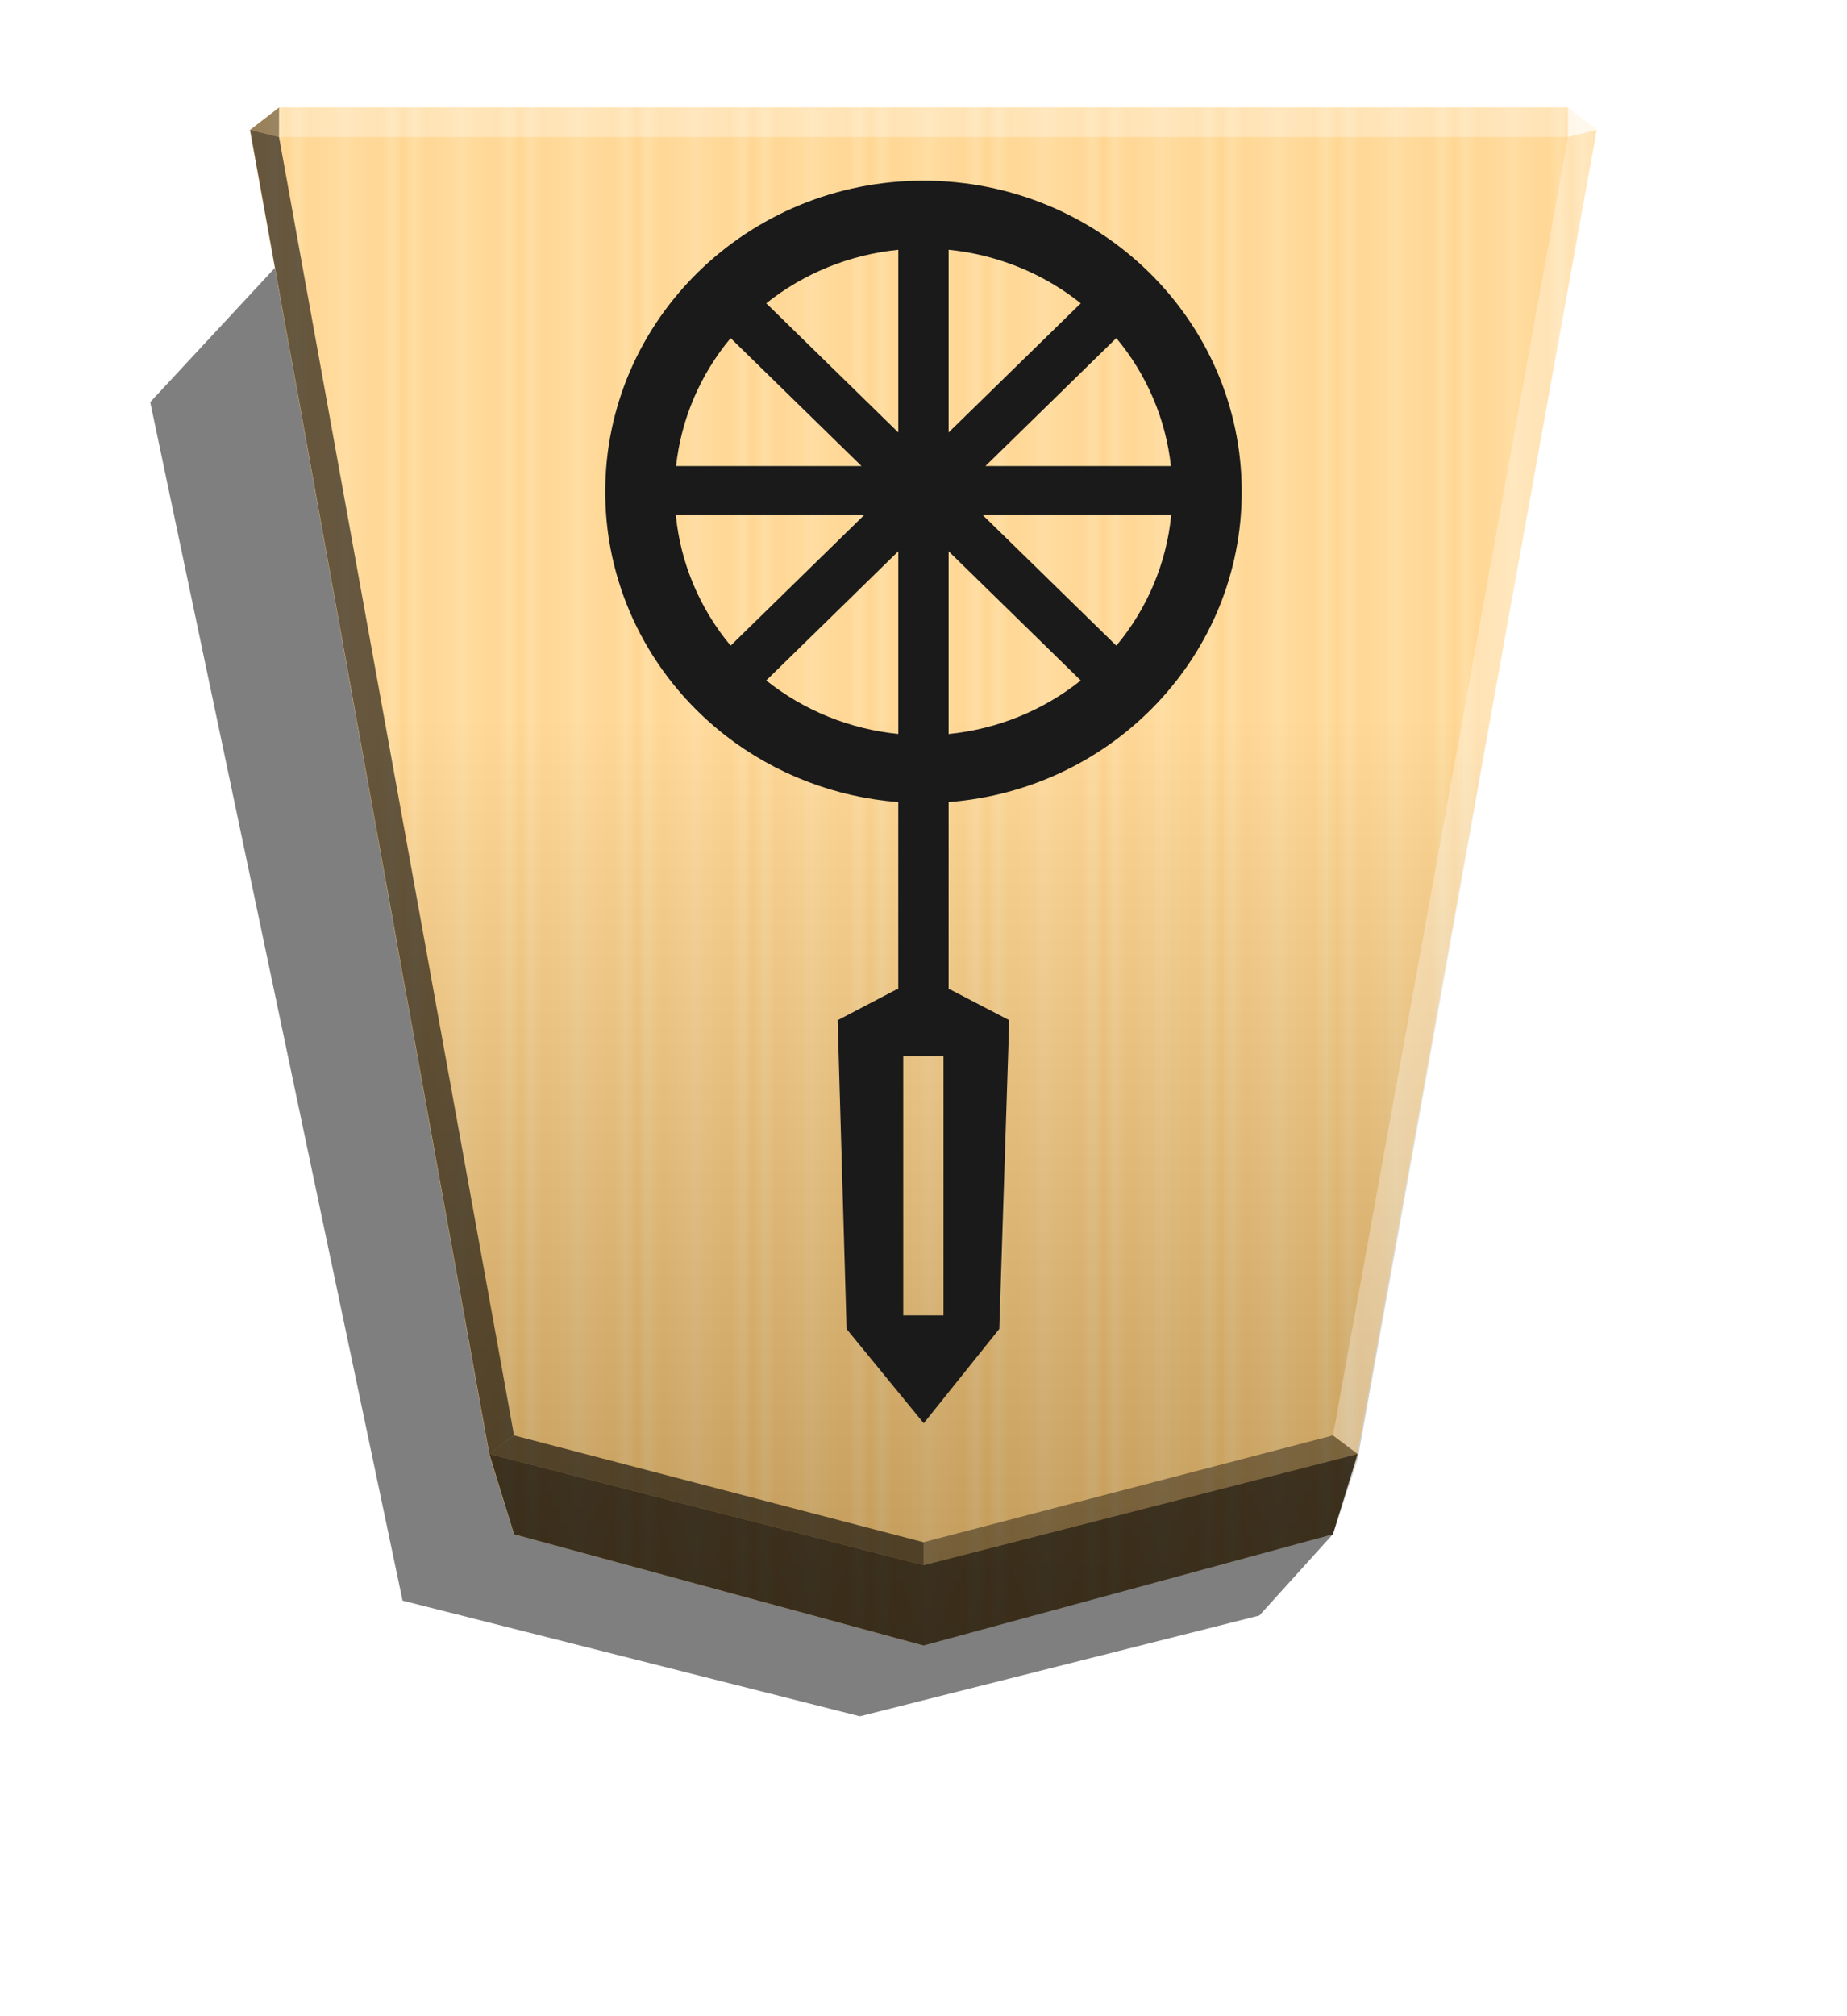 <svg xmlns="http://www.w3.org/2000/svg" width="498.898" height="544.252" viewBox="0 0 1320 1440">
    <defs>
        <linearGradient id="1_LANCE_svg__a" x1="-1430.769" x2="-1409.955" y1="-77.47" y2="-77.47" gradientUnits="userSpaceOnUse" spreadMethod="reflect">
            <stop offset="0" stop-color="#ffd285"/>
            <stop offset=".232" stop-color="#ffcd79"/>
            <stop offset=".616" stop-color="#ffca73"/>
            <stop offset=".808" stop-color="#ffd386"/>
            <stop offset="1" stop-color="#ffc86e"/>
        </linearGradient>
        <linearGradient id="1_LANCE_svg__b" x1="660" x2="659.07" y1="1175.225" y2="76.797" gradientUnits="userSpaceOnUse">
            <stop offset="0"/>
            <stop offset=".603" stop-color="#fff"/>
        </linearGradient>
        <filter id="1_LANCE_svg__c" width="1.127" height="1.065" x="-.063" y="-.032" color-interpolation-filters="sRGB">
            <feGaussianBlur in="SourceGraphic" result="blur" stdDeviation="6"/>
            <feDiffuseLighting in="blur" lighting-color="#fff" result="diffuse" surfaceScale="4">
                <feDistantLight azimuth="235" elevation="45"/>
            </feDiffuseLighting>
            <feSpecularLighting in="blur" lighting-color="#fff" result="specular" specularExponent="25" surfaceScale="4">
                <feDistantLight azimuth="280" elevation="45"/>
            </feSpecularLighting>
            <feComposite in="diffuse" in2="SourceGraphic" k1="1.4" operator="arithmetic" result="lit"/>
            <feComposite in="lit" in2="specular" k2="1" k3="1" operator="arithmetic" result="shaded"/>
            <feComposite in="shaded" in2="SourceGraphic" operator="in"/>
        </filter>
    </defs>
    <path d="m952.539 1095.79-52.496 58.046-285.514 71.965-326.82-82.596-180.348-855.993 92.022-99.032z" opacity=".5"/>
    <path fill="url(#1_LANCE_svg__a)" d="m-1220.685-320.026-145.941 39.619-8.809 28.459-85.278 471.754 10.349 7.986h459.359l10.348-7.986-85.278-471.754-8.809-28.459z" transform="translate(-1787.64 533.54)scale(-2.005)"/>
    <path fill="url(#1_LANCE_svg__b)" d="m660 1175.225 292.626-79.44 17.663-53.693 171-949.289-20.751-16.013-921.111.006-20.751 16.013 171.035 945.627 17.663 57.348z" opacity=".25" style="mix-blend-mode:overlay"/>
    <path d="m199.418 97.854.043-21.064-20.75 16.013zm770.876 940.595-17.664-13.248L660 1101.487v16.402z" opacity=".4"/>
    <path d="m349.706 1038.449 17.664-13.248L660 1101.487v16.402z" opacity=".6"/>
    <path d="m349.706 1038.449 17.664-13.248L199.418 97.854l-20.707-5.052z" opacity=".6"/>
    <g fill="#fff">
        <path d="m970.294 1038.449-17.664-13.248 167.951-927.347 20.707-5.052z" opacity=".3"/>
        <path d="m1120.582 97.854-.043-21.064 20.75 16.013z" opacity=".8"/>
        <path d="M1120.582 97.854H199.418l.043-21.064h921.077l.043 21.064z" opacity=".3"/>
    </g>
    <path d="m367.369 1095.797-17.663-57.348L660 1117.89l310.294-79.441-17.663 57.348L660 1175.238z" opacity=".7"/>
    <path fill="#1a1a1a" d="m660.16 1016.513 54.015-67.349 7.1-220.491-42.31-22.027h-1.017v-133.77c118.271-9.159 209.473-105.622 209.482-221.568 0-122.756-101.828-222.27-227.438-222.274-125.617-.01-227.454 99.51-227.457 222.274 0 1.27.013 2.563.038 3.843 1.118 65.069 31.436 126.375 82.845 167.741 1.016.787 2.032 1.626 3.038 2.413 35.413 27.517 78.423 44.076 123.518 47.575v133.77h-1.22l-42.106 22.048 6.39 220.51zm14.13-77.007h-28.768V754.38h28.768zm3.657-415.257V393.71l94.448 92.293c-26.972 21.507-59.818 34.805-94.45 38.244zm-35.96-.037c-34.61-3.442-67.416-16.737-94.378-38.226l94.377-92.257zm155.836-63.059-95.322-93.13h134.512c-3.343 34.143-17.01 66.546-39.186 93.13zm-275.656-.019c-22.134-26.536-35.756-58.87-39.155-92.944l-.018-.167h134.434zM836.824 332.88H704.26l93.536-91.421c21.809 26.13 35.361 57.893 39.024 91.421zm-221.142 0H483.158c3.655-33.52 17.213-65.275 39.002-91.402zm62.263-23.998V178.4c3.452.355 6.899.762 10.345 1.32 1.118.182 2.337.382 3.452.585 29.59 5.275 57.344 17.752 80.644 36.335zm-35.96 0-94.378-92.257c26.962-21.483 59.767-34.763 94.378-38.212z" filter="url(#1_LANCE_svg__c)"/>
</svg>
